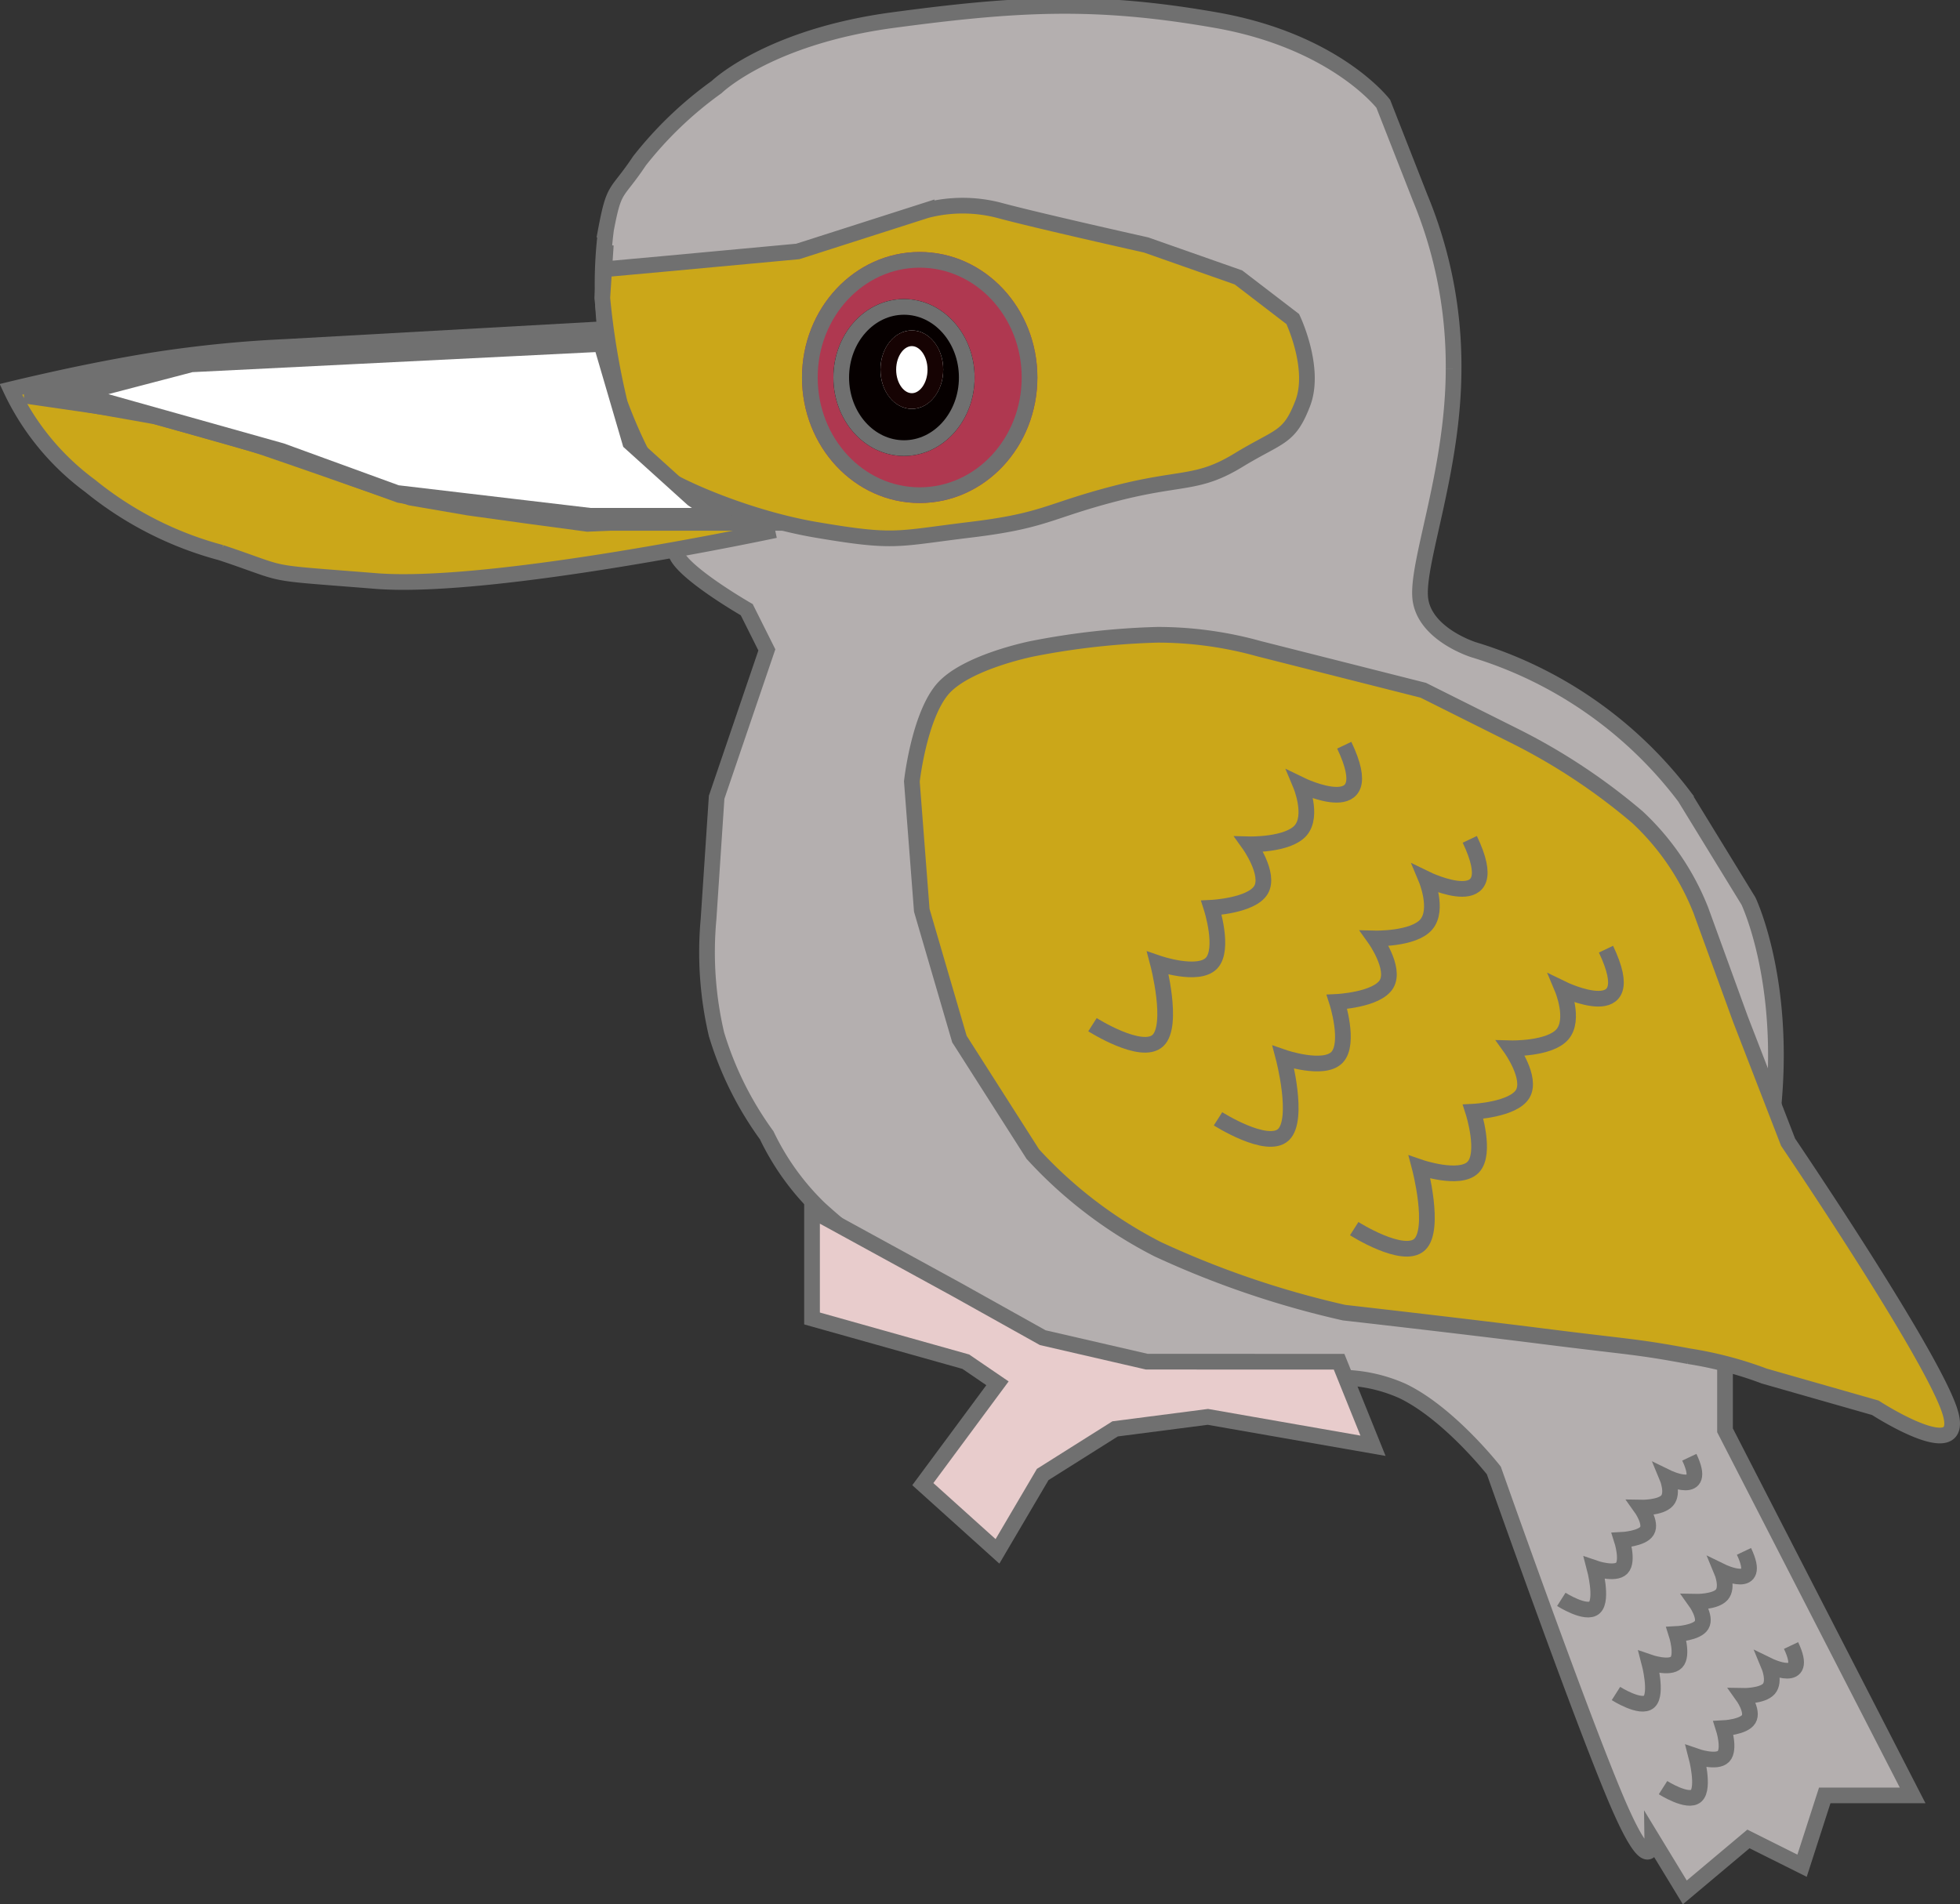 <svg xmlns="http://www.w3.org/2000/svg" width="124.905" height="121.376" viewBox="0 0 124.905 121.376"><rect x="0" y="0" width="124.905" height="121.376" fill="#333333" stroke="none"/><g transform="translate(0.693 0.377)"><path d="M552.345,296.122c-.139-2.4,2.135-8.166,2.135-14.518a27.946,27.946,0,0,0-2.135-10.888L550,264.738s-3.042-4-10.675-5.337-12.615-1.067-20.568,0-11.244,4.27-11.244,4.27a24.144,24.144,0,0,0-4.911,4.7c-1.495,2.242-1.6,1.551-2.135,4.38a27.35,27.35,0,0,0,0,6.936,9.414,9.414,0,0,0,1.068,4.27c1.121,2.028.534,2.242,3.416,3.843s7.472,1.495,8.113,2.562-3.843.587-5.551,1.708-3.042.152-2.562,1.38,4.484,3.531,4.484,3.531l1.281,2.562-3.2,9.394L507,316.711a22.973,22.973,0,0,0,.506,7.327,21.485,21.485,0,0,0,3.2,6.443,16.208,16.208,0,0,0,3.366,4.674,39.986,39.986,0,0,0,6.064,4.548L530,344.377a21.325,21.325,0,0,0,6.443,1.769,51.293,51.293,0,0,0,8.717,0,9.817,9.817,0,0,1,6.064.632c2.971,1.425,5.821,5.068,5.821,5.068s5.231,14.838,7.686,20.709,2.411,2.775,2.411,2.775l2.073,3.408,4.056-3.408,3.416,1.708,1.446-4.483h5.6l-11.956-23.271v-4.907s2.829-10.091,3.2-17.3-1.708-11.529-1.708-11.529l-4.056-6.619a26.474,26.474,0,0,0-13.45-9.394S552.484,298.519,552.345,296.122Z" transform="translate(-462.54 -258.497)" fill="#b4afaf" stroke="#707070" stroke-width="1"/><path d="M620.9,290.732s-17.977,3.839-25.462,3.239-5.3-.291-9.844-1.807a22.324,22.324,0,0,1-8.348-4.257,16.215,16.215,0,0,1-5.05-6.151s.222-.054.922-.219c.382-.09,1.055-.245,2.213-.5,1.434-.314,3.92-.824,6.238-1.181a77.518,77.518,0,0,1,8.165-.805l20.15-1.127-26.763,1.932-10,2.306,7.51,1.089,8.642,2.45,7.69,2.79,6.4,1.021,6.528.753h11.533" transform="translate(-572.196 -257.316)" fill="#cba719" stroke="#707070" stroke-width="1"/><path d="M498.151,306.983l.632,8.211,2.4,8.211.1.154,4.576,7.174a28.143,28.143,0,0,0,7.959,6.064,59.09,59.09,0,0,0,11.875,4.043s7.264.821,12.759,1.516,5.843.632,9.222,1.263a24.215,24.215,0,0,1,4.8,1.263l7.075,2.021s6.127,3.979,4.674,0-10.233-16.928-10.233-16.928l-3.032-7.832-2.527-6.948a16.246,16.246,0,0,0-4.043-5.938,38.909,38.909,0,0,0-7.832-5.18l-5.811-2.906-.161-.041-10.324-2.612a24.051,24.051,0,0,0-6.443-.884,47.815,47.815,0,0,0-7.959.884s-4.358.853-5.811,2.653S498.151,306.983,498.151,306.983Z" transform="translate(-440.734 -257.551)" fill="#cba719" stroke="#707070" stroke-width="1"/><path d="M573.42,282.044l8.108,1.438s3.148.863,4.945,1.38,2.243.69,2.243.69,3.263,1.121,5.463,1.9,3.623,1.208,3.623,1.208l3.68.633,3.738.518,3.853.518,11.253-.518" transform="translate(-572.327 -257.316)" fill="#fff" stroke="#707070" stroke-width="1"/><path d="M567.967,348.585l2.162,5.356L559.605,352.1l-5.911.765-4.613,2.907-2.883,4.9-4.757-4.285,4.757-6.427-2.018-1.377-9.8-2.755v-6.886l9.226,5.05,5.478,3.06,6.631,1.53Z" transform="translate(-483.325 -262.168)" fill="#e8cccc" stroke="#707070" stroke-width="1"/><path d="M566.828,284.117l1.624-.15,2.2-.2,8.634-.8,8.211-2.628a9.223,9.223,0,0,1,4.6,0c2.422.657,9.386,2.213,9.386,2.213l5.887,2.07,3.461,2.653s1.5,3.133.632,5.382-1.465,2.012-4.093,3.613-3.613,1.026-7.883,2.135-4.434,1.724-9.2,2.3-4.753.867-9.854,0-10.9-3.584-10.879-4.434a31.522,31.522,0,0,1-1.6-3.613l-.036-.134a48.2,48.2,0,0,1-1.088-6.6l.224-3.371" transform="translate(-529.14 -267.316)" fill="#cba719" stroke="#707070" stroke-width="1"/><g transform="translate(50.416 15.684)" fill="#af3850" stroke="#707070" stroke-width="1"><ellipse cx="7.5" cy="8" rx="7.5" ry="8" stroke="none"/><ellipse cx="7.5" cy="8" rx="7" ry="7.5" fill="none"/></g><g transform="translate(52.416 18.684)" fill="#060000" stroke="#707070" stroke-width="1"><ellipse cx="4.5" cy="5" rx="4.5" ry="5" stroke="none"/><ellipse cx="4.5" cy="5" rx="4" ry="4.5" fill="none"/></g><g transform="translate(55.416 20.684)" fill="#fff" stroke="#160303" stroke-width="1"><ellipse cx="2" cy="2.5" rx="2" ry="2.5" stroke="none"/><ellipse cx="2" cy="2.5" rx="1.5" ry="2" fill="none"/></g><g transform="translate(68.928 47.121)"><path d="M579.853,314.436c2.4,5.053-2.779,2.527-2.779,2.527s.821,1.958,0,2.906-3.285.884-3.285.884,1.358,1.895.758,2.906-3.158,1.137-3.158,1.137.853,2.653,0,3.537-3.411,0-3.411,0,1.042,3.948,0,4.927-4.169-1.011-4.169-1.011" transform="translate(-563.809 -314.436)" fill="none" stroke="#707070" stroke-width="1"/></g><g transform="translate(76.928 53.121)"><path d="M579.853,314.436c2.4,5.053-2.779,2.527-2.779,2.527s.821,1.958,0,2.906-3.285.884-3.285.884,1.358,1.895.758,2.906-3.158,1.137-3.158,1.137.853,2.653,0,3.537-3.411,0-3.411,0,1.042,3.948,0,4.927-4.169-1.011-4.169-1.011" transform="translate(-563.809 -314.436)" fill="none" stroke="#707070" stroke-width="1"/></g><g transform="translate(85.607 60.121)"><path d="M579.853,314.436c2.4,5.053-2.779,2.527-2.779,2.527s.821,1.958,0,2.906-3.285.884-3.285.884,1.358,1.895.758,2.906-3.158,1.137-3.158,1.137.853,2.653,0,3.537-3.411,0-3.411,0,1.042,3.948,0,4.927-4.169-1.011-4.169-1.011" transform="translate(-563.809 -314.436)" fill="none" stroke="#707070" stroke-width="1"/></g><g transform="translate(98.804 92.505)"><path d="M571.968,314.436c1.221,2.57-1.413,1.285-1.413,1.285s.418,1,0,1.477-1.67.45-1.67.45.691.964.385,1.478-1.606.578-1.606.578.434,1.349,0,1.8-1.734,0-1.734,0,.53,2.007,0,2.505-2.12-.514-2.12-.514" transform="translate(-563.809 -314.436)" fill="none" stroke="#707070" stroke-width="1"/></g><g transform="translate(102.286 98.505)"><path d="M571.968,314.436c1.221,2.57-1.413,1.285-1.413,1.285s.418,1,0,1.477-1.67.45-1.67.45.691.964.385,1.478-1.606.578-1.606.578.434,1.349,0,1.8-1.734,0-1.734,0,.53,2.007,0,2.505-2.12-.514-2.12-.514" transform="translate(-563.809 -314.436)" fill="none" stroke="#707070" stroke-width="1"/></g><g transform="translate(105.286 104.505)"><path d="M571.968,314.436c1.221,2.57-1.413,1.285-1.413,1.285s.418,1,0,1.477-1.67.45-1.67.45.691.964.385,1.478-1.606.578-1.606.578.434,1.349,0,1.8-1.734,0-1.734,0,.53,2.007,0,2.505-2.12-.514-2.12-.514" transform="translate(-563.809 -314.436)" fill="none" stroke="#707070" stroke-width="1"/></g><path d="M4.3,24.728l7.2-1.882,26.125-1.3,1.839,6.282,3.984,3.6L45.054,32.5H36.934L24.6,31.044l-7.355-2.681Z" transform="translate(0 0)" fill="#fff" stroke="#707070" stroke-width="1"/></g></svg>